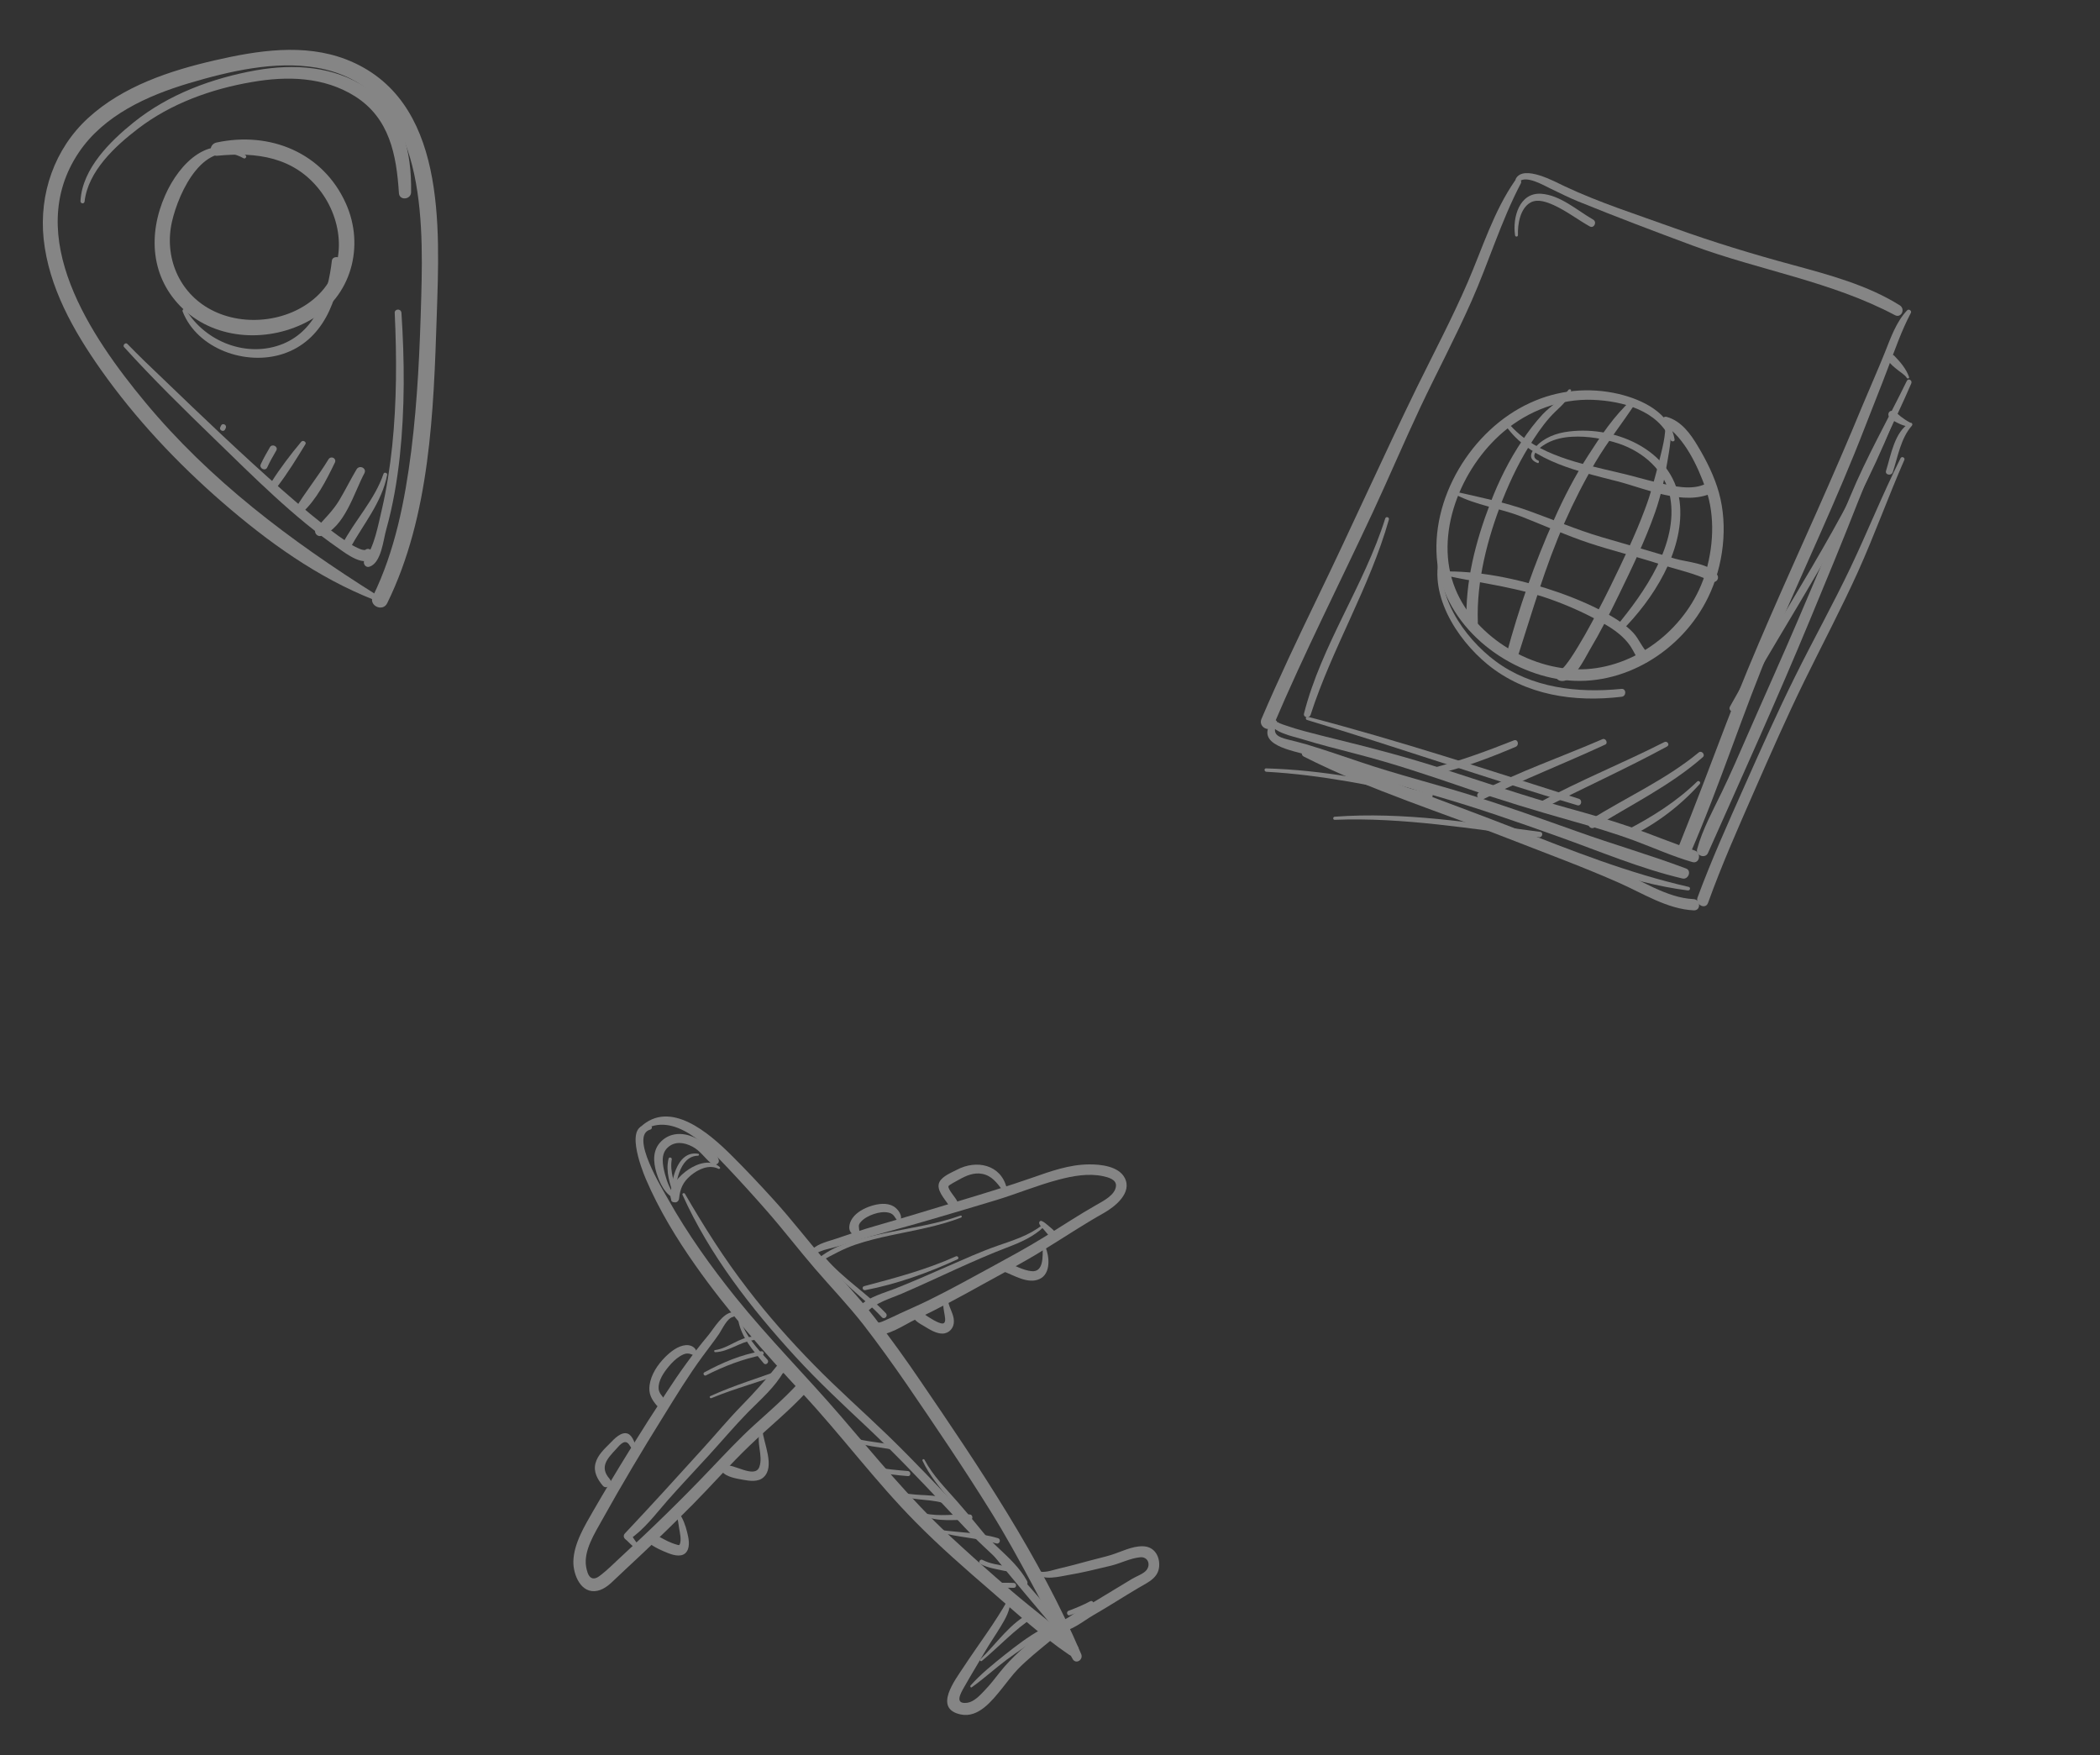 <svg width="420" height="351" viewBox="0 0 420 351" fill="none" xmlns="http://www.w3.org/2000/svg">
<rect x="0" y="0" width="420" height="351" fill="#333333" stroke="none"/>
<g opacity="0.4">
<path d="M36.52 62.281C39.457 69.783 49.172 73.208 56.588 70.771C64.561 68.181 67.759 59.92 68.195 52.232C68.243 51.186 66.476 51.121 66.372 52.141C65.617 58.68 63.336 65.956 56.656 68.736C49.475 71.695 41.066 68.362 37.2 61.943C36.967 61.559 36.371 61.867 36.52 62.281Z" fill="white"/>
<path d="M24.806 69.399C30.591 75.782 36.775 81.834 42.93 87.803C50.745 95.373 58.682 103.414 67.715 109.656C69.038 110.583 73.228 113.845 74.488 111.193C74.89 110.347 73.802 109.289 73.019 109.992C73.087 109.92 73.076 110.018 72.78 109.984C72.345 109.954 71.949 109.769 71.553 109.584C70.152 108.966 68.912 108.009 67.66 107.15C63.831 104.366 60.219 101.27 56.648 98.159C48.449 90.961 40.536 83.38 32.68 75.825C30.248 73.52 27.801 71.174 25.479 68.782C25.148 68.387 24.475 69.004 24.806 69.399Z" fill="white"/>
<path d="M78.943 62.582C79.359 71.459 79.356 80.347 78.44 89.19C77.985 93.423 77.348 97.675 76.387 101.81C75.616 105.034 74.935 109.162 72.948 111.888C72.444 112.584 73.055 113.627 73.931 113.311C76.282 112.512 76.66 107.932 77.246 105.897C78.586 101.111 79.419 96.228 79.957 91.31C80.983 81.726 80.915 72.115 80.287 62.519C80.156 61.63 78.883 61.761 78.943 62.582Z" fill="white"/>
<path d="M76.71 94.724C74.932 99.995 70.929 104.056 68.4 108.942C67.876 109.973 69.446 110.67 69.985 109.681C72.627 104.847 76.387 100.5 77.443 94.928C77.506 94.578 76.856 94.344 76.71 94.724Z" fill="white"/>
<path d="M71.311 93.862C70.107 95.885 69.074 97.988 67.87 100.012C66.545 102.22 64.841 103.769 63.214 105.664C62.628 106.39 63.379 107.429 64.27 107.155C68.93 105.571 70.835 98.43 72.896 94.601C73.378 93.585 71.865 92.914 71.311 93.862Z" fill="white"/>
<path d="M65.69 91.863C63.647 95.218 61.163 98.264 59.119 101.619C58.699 102.285 59.727 103.178 60.332 102.632C63.314 99.922 65.235 96.096 66.993 92.47C67.338 91.597 66.164 91.084 65.69 91.863Z" fill="white"/>
<path d="M60.233 88.355C58.062 90.961 56.045 93.605 54.243 96.452C53.796 97.174 55.018 97.951 55.522 97.255C57.565 94.555 59.325 91.722 61.071 88.849C61.384 88.409 60.588 87.9 60.233 88.355Z" fill="white"/>
<path d="M53.979 89.438C53.345 90.555 52.669 91.687 52.147 92.857C51.787 93.688 53.089 94.295 53.45 93.464C53.971 92.294 54.647 91.162 55.282 90.045C55.657 89.255 54.411 88.674 53.979 89.438Z" fill="white"/>
<path d="M44.217 85.095C44.163 85.208 44.109 85.321 44.056 85.434C43.746 86.013 44.723 86.503 45.018 85.882C45.072 85.769 45.125 85.656 45.179 85.544C45.376 84.912 44.484 84.531 44.217 85.095Z" fill="white"/>
<path d="M16.917 40.293C17.613 34.242 22.984 29.268 27.602 25.735C34.177 20.701 42.269 17.787 50.395 16.405C57.444 15.176 64.763 15.348 70.971 19.24C77.917 23.614 79.296 30.976 79.783 38.611C79.873 40.169 82.194 39.942 82.218 38.437C82.35 30.297 80.524 22.348 73.345 17.59C66.777 13.219 58.821 12.716 51.199 14.057C42.433 15.624 33.745 18.845 26.761 24.447C22.01 28.263 16.48 33.715 16.101 40.119C15.988 40.721 16.846 40.88 16.917 40.293Z" fill="white"/>
<path d="M75.244 118.919C58.069 108.125 41.987 96.048 28.995 80.379C18.247 67.411 4.443 47.264 15.779 30.459C20.79 23.042 29.463 19.124 37.802 16.636C45.85 14.253 54.926 12.107 63.308 13.533C84.716 17.237 84.728 42.397 84.252 59.267C83.972 69.611 83.536 79.918 82.245 90.205C80.975 100.158 78.993 110.226 74.564 119.258C73.68 121.12 76.568 122.465 77.452 120.603C86.041 103.104 86.725 82.231 87.349 63.157C87.92 45.504 89.421 19.706 69.214 11.874C60.792 8.639 51.561 10.091 42.986 12.057C33.979 14.13 24.629 17.216 17.676 23.555C10.901 29.736 7.79 38.762 8.728 47.779C9.749 57.421 14.674 66.125 20.167 73.922C27.091 83.731 35.41 92.569 44.465 100.441C53.575 108.339 63.512 115.52 74.818 119.962C75.486 120.376 75.911 119.334 75.244 118.919Z" fill="white"/>
<path d="M49.129 31.08C42.102 26.22 35.878 32.624 33.046 39.023C29.559 46.873 30.112 55.608 36.621 61.777C43.402 68.176 54.031 68.511 61.95 64.07C70.298 59.38 72.992 49.195 69.179 40.699C64.615 30.509 53.97 26.203 43.3 28.502C41.682 28.85 41.721 31.315 43.497 31.143C51.37 30.367 58.763 31.4 63.907 37.967C68.62 43.988 69.531 53.061 63.826 58.81C58.368 64.33 48.95 65.523 42.188 61.924C35.724 58.498 32.808 51.316 34.394 44.337C35.764 38.325 40.892 27.31 48.721 31.648C49.075 31.848 49.442 31.295 49.129 31.08Z" fill="white"/>
</g>
<g opacity="0.4">
<path d="M143.042 270.398C145.744 270.314 147.945 268.366 150.632 268C151.044 267.96 150.953 267.288 150.549 267.3C147.767 267.454 145.726 269.6 143.002 269.986C142.75 270.009 142.797 270.392 143.042 270.398Z" fill="white"/>
<path d="M141.204 275.035C144.792 273.194 148.506 271.788 152.457 270.971C152.95 270.861 152.752 270.128 152.268 270.21C148.206 270.872 144.465 272.487 140.881 274.422C140.48 274.65 140.839 275.242 141.204 275.035Z" fill="white"/>
<path d="M142.284 279.586C147.122 277.567 152.215 276.296 157.078 274.407C157.529 274.224 157.34 273.463 156.889 273.646C151.939 275.511 146.885 276.978 142.056 279.185C141.801 279.329 142.036 279.703 142.284 279.586Z" fill="white"/>
<path d="M147.658 264.065C148.272 267.409 150.608 270.089 152.74 272.62C153.18 273.143 153.94 272.398 153.492 271.904C151.342 269.553 149.08 267.047 148.114 263.975C148.014 263.67 147.615 263.776 147.658 264.065Z" fill="white"/>
<path d="M136.511 238.947C141.901 250.946 150.26 261.673 159.079 271.294C163.667 276.293 168.611 280.897 173.547 285.53C178.919 290.591 183.995 295.941 189.063 301.319C191.587 303.99 194.029 306.73 196.723 309.232C199.29 311.638 201.901 313.994 203.848 316.967C204.45 317.904 205.94 317.084 205.382 316.098C204.005 313.621 201.882 311.616 199.828 309.692C197.508 307.509 195.282 305.321 193.087 303.018C188.011 297.669 182.95 292.262 177.66 287.131C172.707 282.339 167.531 277.794 162.711 272.854C158.03 268.076 153.572 263.052 149.503 257.735C144.833 251.697 140.792 245.278 136.957 238.67C136.731 238.484 136.366 238.691 136.511 238.947Z" fill="white"/>
<path d="M196.388 332.127C199.91 329.189 202.888 325.884 206.752 323.379C207.316 323.012 206.848 322.143 206.235 322.466C202.09 324.43 199.303 328.713 196.08 331.795C195.808 331.997 196.145 332.337 196.388 332.127Z" fill="white"/>
<path d="M194.339 337.415C196.751 335.71 198.94 333.696 201.31 331.918C203.708 330.148 206.19 328.524 208.666 326.806C209.201 326.43 208.763 325.569 208.15 325.892C205.573 327.305 203.26 329.099 200.976 330.901C198.602 332.802 196.112 334.793 194.096 337.07C193.983 337.254 194.149 337.547 194.339 337.415Z" fill="white"/>
<path d="M218.033 320.216C216.661 320.946 215.199 321.558 213.724 322.105C213.179 322.293 213.394 323.184 213.967 323.004C215.557 322.489 217.048 321.885 218.488 321.02C218.978 320.694 218.544 319.926 218.033 320.216Z" fill="white"/>
<path d="M170.305 287.899C172.832 289.337 175.77 289.288 178.526 289.897C179.048 290.011 179.299 289.217 178.756 289.067C176.031 288.344 173.166 288.352 170.489 287.456C170.224 287.414 170.064 287.77 170.305 287.899Z" fill="white"/>
<path d="M174.688 294.196C176.971 294.736 179.239 294.994 181.588 295.182C182.22 295.234 182.224 294.218 181.592 294.166C179.365 293.981 177.11 293.788 174.926 293.338C174.367 293.244 174.145 294.046 174.688 294.196Z" fill="white"/>
<path d="M179.419 298.68C182.239 300.169 185.426 299.665 188.429 300.496C189.086 300.678 189.372 299.648 188.714 299.466C185.724 298.7 182.55 299.269 179.611 298.209C179.346 298.166 179.178 298.551 179.419 298.68Z" fill="white"/>
<path d="M184.765 303.056C187.515 304.465 190.966 303.787 193.926 303.99C194.652 304.037 194.667 302.87 193.933 302.852C190.912 302.755 187.925 303.315 184.941 302.643C184.704 302.608 184.523 302.928 184.765 303.056Z" fill="white"/>
<path d="M188.019 306.422C191.708 307.444 195.585 307.562 199.286 308.648C199.972 308.838 200.266 307.779 199.579 307.589C195.829 306.458 191.941 306.491 188.089 305.949C187.795 305.898 187.733 306.343 188.019 306.422Z" fill="white"/>
<path d="M196.058 312.746C197.642 313.585 199.401 313.795 201.111 314.176C201.691 314.306 201.973 313.398 201.365 313.26C199.711 312.895 198.031 312.738 196.525 311.951C196.021 311.657 195.555 312.453 196.058 312.746Z" fill="white"/>
<path d="M200.091 317.529C200.991 317.501 201.855 317.494 202.74 317.523C203.38 317.546 203.376 316.559 202.736 316.536C201.851 316.507 200.959 316.506 200.066 316.506C199.447 316.519 199.435 317.563 200.091 317.529Z" fill="white"/>
<path d="M191.166 251.243C185.225 253.912 179.079 255.538 172.832 257.198C172.303 257.329 172.521 258.098 173.042 257.996C179.35 256.784 185.67 254.528 191.497 251.827C191.911 251.665 191.56 251.043 191.166 251.243Z" fill="white"/>
<path d="M192.1 243.089C187.284 244.806 182.199 245.494 177.227 246.552C172.783 247.478 167.494 248.572 163.849 251.507C163.496 251.779 163.937 252.301 164.294 252.123C166.534 250.925 168.652 249.724 171.099 248.892C173.408 248.114 175.784 247.539 178.172 247.029C182.884 246.022 187.691 245.227 192.205 243.488C192.453 243.371 192.368 243.009 192.1 243.089Z" fill="white"/>
<path d="M164.646 251.851C167.946 256.277 172.626 259.391 176.375 263.418C176.872 263.956 177.677 263.162 177.179 262.623C173.422 258.625 168.651 255.733 165.072 251.537C164.854 251.323 164.465 251.616 164.646 251.851Z" fill="white"/>
<path d="M139.649 230.725C135.212 229.959 133.959 236.823 134.253 239.986C134.298 240.491 135.089 240.525 135.08 239.999C134.931 237.092 135.772 231.162 139.603 231.113C139.819 231.111 139.885 230.76 139.649 230.725Z" fill="white"/>
<path d="M133.714 231.701C133.079 234.33 134.011 236.745 134.769 239.235C134.907 239.735 135.668 239.545 135.537 239.016C134.948 236.696 133.922 234.286 134.351 231.847C134.425 231.467 133.825 231.301 133.714 231.701Z" fill="white"/>
<path d="M128.522 226.104C134.729 222.03 141.619 229.391 145.524 233.523C148.216 236.363 150.856 239.282 153.451 242.25C156.725 245.991 159.757 249.943 162.994 253.705C166.211 257.43 169.626 260.995 172.673 264.889C175.713 268.812 178.598 272.846 181.41 276.921C187.13 285.284 192.833 293.704 198.18 302.302C204.121 311.866 208.983 321.994 214.53 331.757C215.171 332.89 216.7 331.926 216.246 330.784C207.985 311.364 195.933 293.514 184.086 276.152C181.178 271.865 178.153 267.669 174.982 263.556C171.831 259.479 168.276 255.752 164.854 251.878C161.44 247.974 158.306 243.84 154.811 240.007C152.052 236.963 149.199 233.924 146.278 231.02C141.882 226.66 134.039 219.743 128.072 225.394C127.696 225.752 128.112 226.36 128.522 226.104Z" fill="white"/>
<path d="M130.095 225.091C124.548 224.111 128.293 233.714 129.169 235.774C131.765 241.854 135.276 247.633 139.076 253.03C145.483 262.138 152.873 270.47 160.441 278.604C168.248 286.99 175.075 296.245 183.133 304.392C187.891 309.222 193.025 313.694 198.168 318.137C203.211 322.492 208.29 327.164 213.839 330.919C214.978 331.696 216.382 329.959 215.356 328.997C211.226 325.234 206.675 321.879 202.419 318.236C198.135 314.585 193.969 310.843 189.826 307.015C181.921 299.65 175.171 291.341 168.136 283.169C161.241 275.159 153.793 267.704 147.149 259.456C142.18 253.273 137.543 246.782 133.644 239.848C132.516 237.81 125.827 227.053 130.061 225.883C130.459 225.778 130.503 225.174 130.095 225.091Z" fill="white"/>
<path d="M165.349 252.538C165.299 252.494 165.258 252.421 165.209 252.376C165.048 252.178 164.79 252.445 164.95 252.644C164.999 252.688 165.041 252.761 165.09 252.806C165.222 252.996 165.509 252.737 165.349 252.538Z" fill="white"/>
<path d="M163.076 250.738C164.524 249.845 166.235 249.671 167.853 249.164C169.833 248.572 171.808 247.886 173.809 247.331C178.014 246.153 182.232 245.041 186.424 243.798C190.718 242.521 195.032 241.281 199.305 239.968C203.44 238.71 207.515 237.003 211.696 235.911C214.522 235.152 217.697 234.583 220.604 235.203C221.649 235.431 223.315 235.861 223.195 237.184C223.042 238.959 220.68 240.154 219.329 240.92C215.787 242.929 212.361 245.185 208.901 247.339C205.405 249.515 201.793 251.442 198.165 253.427C193.961 255.714 189.814 258.017 185.507 260.122C183.655 261.027 181.771 261.83 179.899 262.698C179.119 263.068 178.331 263.466 177.531 263.799C177.044 264.003 176.058 264.562 175.527 264.477C173.944 264.193 173.27 266.626 174.862 266.881C177.543 267.315 180.785 264.947 183.123 263.838C187.647 261.731 192.034 259.34 196.363 256.934C200.547 254.61 204.792 252.396 208.844 249.881C212.851 247.416 216.739 244.826 220.821 242.535C223.049 241.272 226.495 238.498 224.943 235.541C223.714 233.198 220.124 232.821 217.777 232.849C213.86 232.874 210.133 234.215 206.451 235.506C201.578 237.208 196.601 238.727 191.633 240.217C186.127 241.867 180.671 243.561 175.124 245.138C172.485 245.886 169.929 246.781 167.344 247.667C165.608 248.265 163.764 248.587 162.356 249.892C162.05 250.331 162.557 251.057 163.076 250.738Z" fill="white"/>
<path d="M146.577 262.41C144.589 262.476 142.788 265.644 141.674 267C138.638 270.627 135.885 274.456 133.308 278.427C128.194 286.224 123.317 294.057 118.649 302.132C116.925 305.137 114.74 308.692 114.671 312.278C114.639 314.95 116.218 318.807 119.49 318.111C120.93 317.801 122.059 316.727 123.07 315.743C124.708 314.163 126.387 312.656 128.017 311.104C131.593 307.749 135.1 304.314 138.549 300.862C142.398 296.966 146.001 292.849 149.94 289.071C153.674 285.482 157.744 282.233 161.267 278.402C162.326 277.246 160.649 275.519 159.591 276.674C156.859 279.646 153.783 282.308 150.784 285.021C147.778 287.763 145.018 290.728 142.2 293.676C136.291 299.898 130.144 305.869 123.828 311.67C122.671 312.736 121.555 313.875 120.299 314.853C119.748 315.286 118.991 315.908 118.267 315.523C117.591 315.182 117.341 313.972 117.222 313.292C116.691 310.095 118.946 306.621 120.424 303.948C124.346 296.899 128.428 290.048 132.69 283.217C135.197 279.165 137.675 275.106 140.493 271.264C141.59 269.75 142.764 268.287 143.804 266.757C144.424 265.85 145.433 263.541 146.625 263.348C147.17 263.159 147.046 262.385 146.577 262.41Z" fill="white"/>
<path d="M201.332 237.54C200.17 232.843 195.271 231.857 191.375 233.921C190.295 234.485 188.463 235.21 187.901 236.349C187.106 237.885 188.98 239.791 189.707 240.947C190.239 241.803 191.857 241.296 191.445 240.227C191.175 239.536 189.547 237.852 189.693 237.215C189.764 236.957 191.339 236.161 191.814 235.892C193.238 235.084 194.81 234.41 196.472 234.747C198.37 235.118 199.413 236.578 200.521 238.025C200.821 238.385 201.437 237.939 201.332 237.54Z" fill="white"/>
<path d="M180 244.207C180.66 243.157 179.601 241.755 178.7 241.228C177.374 240.46 175.611 240.712 174.225 241.16C172.838 241.608 171.365 242.371 170.507 243.582C169.813 244.53 169.411 246.206 170.675 246.864C171.158 247.121 171.914 246.837 171.88 246.181C171.808 245.329 171.549 245.041 172.179 244.322C172.846 243.582 173.881 243.068 174.796 242.766C175.71 242.465 176.716 242.281 177.675 242.485C178.871 242.724 178.894 243.531 179.646 244.263C179.773 244.36 179.932 244.342 180 244.207Z" fill="white"/>
<path d="M139.285 270.96C139.547 269.677 138.38 268.892 137.182 268.991C135.61 269.111 134.111 270.298 133.048 271.36C131.511 272.907 130.202 274.855 129.91 277.024C129.695 278.69 130.278 279.807 131.348 281.058C132.097 281.912 133.608 280.79 132.94 279.866C132.433 279.14 131.785 278.59 131.729 277.681C131.618 276.079 132.791 274.401 133.756 273.251C134.402 272.474 135.126 271.75 135.981 271.217C137.129 270.517 137.72 270.496 138.85 271.086C139.062 271.207 139.266 271.14 139.285 270.96Z" fill="white"/>
<path d="M127.235 289.687C127.065 288.747 126.538 287.091 125.569 286.699C124.265 286.184 122.806 287.783 122.03 288.585C120.878 289.745 119.522 290.972 119.099 292.612C118.652 294.337 119.479 295.798 120.541 297.078C121.323 298.034 122.746 296.672 121.928 295.737C119.843 293.372 121.447 291.69 123.201 289.803C123.771 289.191 124.606 288.066 125.387 288.467C125.977 288.784 126.127 289.689 126.802 290.03C127.051 290.129 127.286 289.948 127.235 289.687Z" fill="white"/>
<path d="M152.128 285.948C151.034 288.233 152.719 291.042 151.861 293.362C150.943 295.789 146.577 292.546 144.894 293.066C144.451 293.221 144.076 293.795 144.41 294.257C145.21 295.372 147.368 295.692 148.629 295.918C149.919 296.152 151.633 296.411 152.709 295.415C155.052 293.29 152.716 288.607 152.5 286.051C152.483 285.892 152.241 285.763 152.128 285.948Z" fill="white"/>
<path d="M135.239 302.811C135.555 303.669 135.689 304.631 135.81 305.527C135.948 306.366 136.385 308.121 135.89 308.908C135.741 309.113 136.078 308.898 135.875 308.965C135.708 309.012 135.401 308.896 135.23 308.848C134.658 308.69 134.081 308.438 133.533 308.194C132.608 307.753 131.723 307.169 130.731 306.863C129.852 306.589 128.97 307.886 129.745 308.532C130.881 309.432 132.333 310.08 133.695 310.611C134.836 311.05 136.559 311.497 137.368 310.242C138.065 309.171 137.718 307.534 137.423 306.374C137.103 305.084 136.627 303.689 135.82 302.602C135.634 302.274 135.097 302.433 135.239 302.811Z" fill="white"/>
<path d="M188.748 260.31C188.531 261.206 188.803 262.113 188.933 262.981C189.057 263.755 189.258 264.92 188.143 264.611C187.17 264.342 186.187 263.669 185.323 263.121C184.643 262.687 184.042 261.966 183.175 262.095C182.886 262.139 182.713 262.43 182.621 262.651C182.174 263.821 184.101 264.755 184.838 265.206C185.866 265.829 187.226 266.699 188.493 266.68C189.854 266.656 190.811 265.535 190.78 264.201C190.773 262.782 189.859 261.635 189.649 260.282C189.58 259.863 188.839 259.873 188.748 260.31Z" fill="white"/>
<path d="M208.552 249.492C208.516 251.177 208.779 254.454 206.294 254.198C204.5 254.009 202.877 252.975 201.186 252.414C200.029 252.032 199.53 253.835 200.678 254.246C202.804 255.019 205.565 256.831 207.888 255.779C210.211 254.728 209.903 251.284 209.088 249.333C208.98 249.056 208.566 249.219 208.552 249.492Z" fill="white"/>
<path d="M201.533 319.993C198.924 324.633 195.649 328.903 192.721 333.361C191.067 335.892 186.572 341.674 192.129 342.842C195.672 343.608 198.396 340.109 200.357 337.694C201.427 336.388 202.39 335.021 203.558 333.804C205.576 331.743 207.823 329.962 210.059 328.116C211.213 327.172 209.619 325.59 208.452 326.469C205.369 328.82 202.389 331.354 199.98 334.385C198.984 335.65 198.016 336.922 196.9 338.062C196.027 338.991 194.835 340.294 193.484 340.506C190.796 340.871 192.136 338.592 192.851 337.342C194.177 334.997 195.581 332.705 196.928 330.397C197.937 328.643 199.102 326.993 200.132 325.275C201.041 323.77 202.131 321.946 202.019 320.128C202.025 319.883 201.69 319.759 201.533 319.993Z" fill="white"/>
<path d="M207.725 314.528C208.106 316.266 212.446 315.157 213.508 314.989C216.443 314.507 219.355 313.772 222.223 313.087C224.171 312.61 226.054 311.59 228.075 311.41C229.496 311.28 230.221 312.775 229.305 313.969C228.688 314.754 227.2 315.235 226.345 315.769C223.801 317.283 221.307 318.842 218.764 320.357C217.579 321.077 216.325 321.715 215.169 322.443C214.159 323.088 213.099 324.027 211.873 324.119C210.452 324.249 210.424 326.461 211.866 326.367C214.355 326.162 216.63 324.173 218.719 322.964C221.758 321.217 224.685 319.315 227.704 317.532C229.691 316.356 231.902 315.489 231.848 312.793C231.803 310.84 230.641 309.255 228.591 309.211C226.39 309.156 224.251 310.321 222.198 310.954C220.783 311.394 219.314 311.696 217.879 312.1C215.914 312.635 213.95 313.17 211.944 313.631C210.895 313.864 209.07 314.561 207.984 314.26C207.849 314.192 207.687 314.332 207.725 314.528Z" fill="white"/>
<path d="M143.958 233.397C142.2 231.74 139.513 232.66 137.742 233.833C136.051 234.937 133.349 237.578 134.248 239.892C134.573 240.721 135.713 240.605 135.815 239.679C136.024 237.703 136.576 236.376 138.179 235.033C139.657 233.809 141.813 232.803 143.683 233.722C143.896 233.842 144.155 233.575 143.958 233.397Z" fill="white"/>
<path d="M135.34 239.393C134.088 238.245 133.409 236.362 132.989 234.767C132.543 233.041 132.073 230.847 133.525 229.492C134.978 228.138 136.863 228.444 138.476 229.291C140.117 230.146 140.915 231.6 142.305 232.693C142.912 233.169 144.002 232.793 143.73 231.886C143.082 229.888 140.505 228.189 138.668 227.372C136.497 226.432 134.047 226.494 132.284 228.193C130.484 229.914 130.625 232.295 131.295 234.545C131.894 236.498 133.039 239.033 135.123 239.733C135.315 239.817 135.488 239.526 135.34 239.393Z" fill="white"/>
<path d="M208.25 244.355C208.229 244.318 208.229 244.318 208.25 244.355C208.127 244.352 208.013 244.32 207.891 244.317C207.605 244.793 208.451 245.52 208.73 245.844C209.142 246.358 209.59 246.852 210.01 247.338C210.59 248.023 211.601 247.039 211.021 246.355C210.651 245.913 210.199 245.542 209.748 245.17C209.297 244.799 208.861 244.37 208.305 244.155C208.199 244.094 208.024 244.169 207.943 244.239C207.943 244.239 207.943 244.239 207.935 244.268C207.891 244.317 207.867 244.403 207.88 244.468C207.893 244.533 207.942 244.578 207.991 244.622C208.131 244.784 208.382 244.546 208.25 244.355Z" fill="white"/>
<path d="M208.45 244.965C205.834 247.076 202.512 248.067 199.411 249.149C196.07 250.32 192.829 251.795 189.576 253.206C186.038 254.753 182.493 256.329 178.901 257.738C176.662 258.598 174.002 259.31 172.169 260.928C171.242 261.719 172.652 263.188 173.488 262.279C175.226 260.45 178.089 259.671 180.36 258.697C184.064 257.103 187.743 255.379 191.406 253.712C194.712 252.224 198.01 250.764 201.382 249.479C204.064 248.465 206.721 247.321 208.824 245.284C209.03 245.095 208.693 244.755 208.45 244.965Z" fill="white"/>
<path d="M128.165 309.235C127.215 308.663 126.733 307.513 126.042 306.675C125.996 307.062 125.922 307.442 125.868 307.859C128.892 305.831 131.174 302.703 133.553 300.003C136.243 296.957 139.069 293.98 141.808 290.979C144.414 288.126 146.893 285.176 149.598 282.412C152.08 279.895 155.023 277.382 156.751 274.255C157.233 273.402 156.022 272.327 155.36 273.161C153.137 275.966 150.826 278.531 148.336 281.077C145.631 283.841 143.173 286.827 140.567 289.68C135.42 295.374 130.244 301.059 124.97 306.655C124.614 307.05 124.724 307.542 125.106 307.833C126.016 308.547 126.768 309.834 128.083 309.643C128.299 309.641 128.321 309.339 128.165 309.235Z" fill="white"/>
<path d="M184.502 292.106C185.875 295.044 187.985 297.538 190.067 300.025C192.582 303.063 194.971 306.221 197.397 309.357C202.375 315.727 207.742 321.805 212.874 328.063C213.517 328.857 214.588 327.767 214.003 326.989C209.23 320.768 203.731 315.055 198.751 309.024C196.327 306.103 193.976 303.141 191.472 300.291C189.135 297.61 186.592 295.119 184.917 291.943C184.759 291.623 184.386 291.858 184.502 292.106Z" fill="white"/>
</g>
<g opacity="0.4">
<path d="M339.412 156.306C335.261 160.333 330.393 163.374 325.284 166.029C324.456 166.457 325.238 167.666 326.04 167.268C331.295 164.748 336.054 161.119 339.939 156.792C340.264 156.441 339.736 155.954 339.412 156.306Z" fill="white"/>
<path d="M339.767 150.455C333.137 155.934 325.242 159.433 318.011 163.977C317.076 164.578 317.982 166.064 318.917 165.463C326.232 160.888 334.032 157.139 340.567 151.41C341.112 150.937 340.341 150.009 339.767 150.455Z" fill="white"/>
<path d="M332.887 148.387C324.599 152.606 315.941 156.051 307.747 160.52C306.919 160.948 307.701 162.157 308.502 161.759C316.761 157.513 325.264 153.708 333.431 149.268C334.009 148.934 333.468 148.11 332.887 148.387Z" fill="white"/>
<path d="M320.513 147.805C312.283 151.374 303.8 154.276 295.847 158.425C294.908 158.914 295.781 160.261 296.692 159.802C304.654 155.877 312.955 152.644 321.009 148.913C321.676 148.661 321.179 147.553 320.513 147.805Z" fill="white"/>
<path d="M302.758 148.057C297.457 150.156 292.096 152.145 286.542 153.577C285.678 153.809 286.095 155.061 286.962 154.886C292.549 153.593 297.882 151.577 303.148 149.339C303.923 148.97 303.562 147.715 302.758 148.057Z" fill="white"/>
<path d="M277.046 103.677C272.799 117.155 264.31 128.939 260.806 142.669C260.586 143.495 261.836 143.728 262.115 142.955C266.45 129.559 273.966 117.419 277.787 103.874C277.879 103.363 277.17 103.25 277.046 103.677Z" fill="white"/>
<path d="M261.395 143.971C279.522 149.428 297.37 155.658 315.466 161.032C316.293 161.253 316.551 159.974 315.751 159.724C297.755 154.007 279.778 148.093 261.509 143.318C261.14 143.248 261.023 143.844 261.395 143.971Z" fill="white"/>
<path d="M288.221 110.143C285.345 118.491 291.247 127.731 297.518 132.869C305.1 139.054 314.858 140.472 324.315 139.336C325.326 139.24 325.289 137.634 324.251 137.76C315.517 138.641 306.309 137.568 299.098 132.214C292.731 127.475 286.561 118.584 288.82 110.317C288.942 109.833 288.347 109.772 288.221 110.143Z" fill="white"/>
<path d="M307.68 92.116C305.355 91.109 308.57 89.036 309.482 88.577C310.973 87.784 312.707 87.434 314.367 87.34C317.517 87.159 320.784 87.734 323.784 88.715C328.702 90.382 333.055 94.129 334.031 99.419C335.735 108.741 328.882 118.459 323.291 125.222C322.726 125.893 323.693 126.785 324.316 126.168C330.603 119.885 336.65 110.453 336.021 101.201C335.272 90.375 323.467 85.062 313.76 86.292C311.262 86.589 308.79 87.504 307.091 89.404C305.931 90.719 305.756 91.967 307.559 92.6C307.759 92.677 307.91 92.22 307.68 92.116Z" fill="white"/>
<path d="M337.728 177.351C325.631 174.587 314.282 170.074 302.763 165.567C290.959 160.959 278.974 156.781 267.268 151.831C266.322 151.445 265.616 152.798 266.537 153.27C278.268 158.839 290.694 162.774 302.836 167.369C314.15 171.686 325.428 176.513 337.559 178.063C338.041 178.128 338.183 177.446 337.728 177.351Z" fill="white"/>
<path d="M303.594 46.993C303.507 44.854 304.026 41.647 306.122 40.492C307.556 39.702 309.39 40.419 310.739 41.014C313.296 42.182 315.509 43.899 317.933 45.269C318.772 45.772 319.478 44.419 318.64 43.916C315.407 42.07 312.096 39.015 308.222 38.745C303.869 38.467 302.493 43.484 303.002 46.989C303.02 47.439 303.61 47.387 303.594 46.993Z" fill="white"/>
<path d="M253.243 154.332C264.293 154.937 275.184 157.185 285.969 159.606C286.566 159.723 286.782 158.784 286.185 158.667C275.336 156.079 264.423 153.974 253.215 153.656C252.792 153.645 252.817 154.264 253.243 154.332Z" fill="white"/>
<path d="M266.942 163.94C280.624 163.399 294.227 165.764 307.773 167.427C308.483 167.54 308.748 166.43 308.012 166.346C294.375 164.546 280.72 162.295 266.917 163.321C266.552 163.364 266.548 163.956 266.942 163.94Z" fill="white"/>
<path d="M377.328 84.424C368.92 104.467 356.506 122.384 345.994 141.298C345.548 142.133 346.844 142.787 347.319 141.979C357.946 123.117 370.272 105.118 378.394 84.974C378.618 84.26 377.609 83.708 377.328 84.424Z" fill="white"/>
<path d="M303.011 36.104C298.722 42.28 296.483 49.643 293.518 56.5C290.45 63.586 286.836 70.44 283.423 77.371C276.602 91.345 270.27 105.553 263.478 119.554C259.602 127.574 255.782 135.593 252.28 143.796C251.611 145.401 254.002 146.632 254.699 145.053C260.851 130.57 267.981 116.556 274.622 102.307C277.864 95.327 280.875 88.243 284.146 81.29C287.471 74.278 291.139 67.365 294.29 60.248C297.752 52.441 300.185 44.28 304.163 36.679C304.527 35.931 303.493 35.465 303.011 36.104Z" fill="white"/>
<path d="M381.686 63.245C381.818 63.042 381.953 62.896 382.086 62.693C382.521 62.281 381.818 61.632 381.412 62.071C379.249 64.356 378.138 67.558 376.987 70.452C375.579 73.976 374.027 77.421 372.562 80.947C369.636 88.056 366.566 95.086 363.466 102.089C357.16 116.268 350.684 130.397 345.154 144.912C342.046 153.1 338.964 161.258 335.685 169.396C335.044 170.972 337.38 172.261 338.075 170.626C344.111 156.74 348.627 142.265 354.548 128.327C360.648 113.958 367.408 99.874 373.022 85.328C374.527 81.405 376.144 77.478 377.619 73.528C379.047 69.806 380.282 66.176 382.14 62.635C381.854 62.533 381.568 62.431 381.282 62.33C381.131 62.787 381.156 62.702 381.147 63.181C381.213 63.404 381.584 63.531 381.686 63.245Z" fill="white"/>
<path d="M303.865 36.296C305.279 34.999 308.775 37.088 310.098 37.713C311.939 38.598 313.752 39.514 315.645 40.285C323.214 43.368 330.86 46.252 338.533 49.106C351.959 54.073 366.26 56.27 378.969 63.014C380.238 63.697 381.149 61.828 379.961 61.057C373.538 57.025 365.841 54.962 358.598 52.993C350.473 50.805 342.564 48.383 334.666 45.537C327.426 42.92 319.913 40.538 312.956 37.261C311.059 36.377 304.654 32.796 303.14 35.789C302.962 36.275 303.539 36.591 303.865 36.296Z" fill="white"/>
<path d="M254.251 144.423C253.99 146.35 258.937 147.339 260.108 147.715C263.821 148.865 267.61 149.815 271.372 150.794C278.695 152.675 285.843 155.099 293.02 157.55C300.055 159.979 307.135 162.123 314.324 164.151C318.545 165.337 322.769 166.58 326.891 168.108C330.728 169.536 334.519 171.246 338.457 172.388C339.912 172.809 340.357 170.564 338.956 170.084C334.583 168.65 330.366 166.871 326.018 165.351C321.9 163.935 317.735 162.747 313.543 161.588C305.073 159.244 296.808 156.385 288.437 153.7C281.55 151.463 274.567 149.624 267.532 147.901C265.282 147.341 262.975 146.784 260.722 146.168C259.553 145.848 258.441 145.526 257.296 145.12C256.839 144.969 256.382 144.818 255.951 144.637C255.636 144.509 255.456 144.234 255.469 144.572C255.44 143.84 254.363 143.713 254.251 144.423Z" fill="white"/>
<path d="M254.437 144.161C250.744 149.045 258.596 150.059 261.739 151.063C270.11 153.748 278.321 156.666 286.793 159.066C295.209 161.468 303.447 164.356 311.688 167.3C319.814 170.193 328.077 173.701 336.504 175.679C337.671 175.943 338.386 174.11 337.212 173.678C330.053 170.972 322.664 168.868 315.453 166.277C308.301 163.741 301.175 161.175 293.922 158.924C286.668 156.674 279.347 154.849 272.114 152.4C268.511 151.189 264.936 149.949 261.283 148.853C259.999 148.481 258.717 148.165 257.435 147.849C255.782 147.407 254.322 146.873 255.312 144.86C255.654 144.254 254.811 143.639 254.437 144.161Z" fill="white"/>
<path d="M260.761 151.299C274.063 158.047 288.626 162.546 302.467 168.004C309.602 170.795 316.815 173.442 323.822 176.548C328.53 178.618 333.453 181.806 338.764 182.047C340.233 182.102 340.141 179.85 338.673 179.795C333.305 179.556 328.024 175.874 323.12 173.841C316.064 170.906 308.878 168.23 301.77 165.409C288.359 160.132 274.798 155.311 261.36 150.063C260.555 149.7 259.925 150.853 260.761 151.299Z" fill="white"/>
<path d="M381.364 76.172C377.589 83.906 373.323 91.35 370.01 99.348C366.669 107.376 363.273 115.405 359.847 123.408C356.448 131.381 352.876 139.249 349.418 147.168C347.767 150.956 346.143 154.714 344.348 158.422C342.58 162.102 340.503 165.821 339.424 169.812C339.08 171.066 341.056 171.805 341.598 170.571C348.499 155.1 355.487 139.653 361.985 123.972C365.273 116.059 368.535 108.176 371.652 100.214C374.794 92.166 378.857 84.589 382.258 76.672C382.515 76.041 381.65 75.568 381.364 76.172Z" fill="white"/>
<path d="M380.102 91.645C376.503 98.837 373.534 106.286 370.078 113.557C366.596 120.857 362.654 127.949 359.056 135.198C355.459 142.446 352.177 149.822 348.895 157.199C345.613 164.576 342.301 171.925 339.506 179.48C339 180.91 341.102 181.983 341.608 180.553C344.345 172.944 347.627 165.567 350.853 158.193C354.105 150.789 357.331 143.415 360.899 136.14C364.467 128.865 368.265 121.693 371.603 114.314C374.915 106.965 377.625 99.385 380.85 92.011C381.113 91.549 380.363 91.128 380.102 91.645Z" fill="white"/>
<path d="M381.812 75.393C381.268 73.807 380.053 72.361 378.877 71.166C378.23 70.515 377.307 71.398 377.704 72.143C378.072 72.862 378.826 73.396 379.439 73.907C380.023 74.392 380.976 74.946 381.368 75.579C381.519 75.827 381.906 75.643 381.812 75.393Z" fill="white"/>
<path d="M381.954 84.466C381.321 84.153 380.74 83.725 380.158 83.297C379.633 82.867 379.189 82.348 378.534 82.177C377.878 82.005 377.485 82.726 377.76 83.251C378.125 83.913 378.9 84.249 379.562 84.589C380.225 84.93 380.912 85.184 381.621 85.297C382.162 85.417 382.443 84.701 381.954 84.466Z" fill="white"/>
<path d="M381.959 84.579C378.926 86.278 378.163 91.102 377.214 94.128C376.937 94.957 378.246 95.244 378.552 94.442C379.582 91.328 380.138 87.668 382.376 85.126C382.644 84.778 382.29 84.397 381.959 84.579Z" fill="white"/>
<path d="M334.917 87.88C334.054 82.585 328.532 79.927 323.776 78.79C317.798 77.391 311.618 77.974 306.027 80.564C294.316 85.906 285.855 99.776 287.481 112.767C289.051 125.055 300.766 134.404 312.673 135.963C324.663 137.49 336.434 130.144 341.612 119.477C344.686 113.209 345.659 105.219 343.779 98.498C342.887 95.29 341.291 92.082 339.598 89.273C338.114 86.766 336.291 84.216 333.381 83.373C332.439 83.1 332.07 84.439 332.823 84.917C336.964 87.601 339.562 93.251 341.154 97.755C343.097 103.233 342.684 109.735 340.903 115.191C337.586 125.192 327.926 133.131 317.323 133.805C306.832 134.474 295.078 127.636 291.068 117.757C286.654 106.963 292.174 93.576 300.679 86.359C305.668 82.129 312.027 79.707 318.579 79.955C324.538 80.198 331.607 82.061 334.162 88.05C334.345 88.382 334.991 88.328 334.917 87.88Z" fill="white"/>
<path d="M326.269 81.145C326.462 81.052 326.656 80.96 326.85 80.868C326.669 80.593 326.489 80.318 326.306 79.987C322.851 83.085 320.114 87.225 317.621 91.102C314.995 95.182 312.772 99.472 310.808 103.892C306.93 112.561 303.748 121.71 301.298 130.83C300.934 132.282 303.094 132.704 303.546 131.333C306.478 122.278 309.043 113.21 312.919 104.485C314.752 100.324 316.842 96.237 319.137 92.339C321.565 88.239 324.545 84.54 327.147 80.546C327.518 79.967 326.452 79.417 326.174 80.19C326.097 80.39 326.021 80.591 325.944 80.791C325.897 81.018 326.102 81.208 326.269 81.145Z" fill="white"/>
<path d="M313.677 77.978C312.29 79.95 310.194 81.104 308.544 82.833C307.058 84.443 305.692 86.217 304.47 88.07C301.837 91.981 299.752 96.18 298.07 100.589C295.162 108.149 292.986 116.384 293.317 124.548C293.376 126.012 295.629 125.922 295.569 124.459C295.261 116.153 297.508 107.604 300.524 99.928C302.213 95.688 304.218 91.576 306.743 87.783C308.044 85.786 309.459 83.84 311.197 82.192C312.473 80.986 313.698 79.894 314.193 78.183C314.348 77.838 313.836 77.746 313.677 77.978Z" fill="white"/>
<path d="M333.023 84.289C333.274 87.014 332.377 89.926 331.75 92.545C330.946 95.65 330.168 98.726 329.021 101.732C327.065 107.026 324.565 112.144 322.093 117.233C320.477 120.512 318.803 123.736 317.015 126.909C316.092 128.496 315.17 130.083 314.159 131.59C313.813 132.083 312.588 133.879 312.165 133.868C310.809 133.809 310.803 135.755 311.945 136.104C314.486 136.878 316.954 131.676 317.877 130.089C320.042 126.45 322.001 122.622 323.848 118.799C326.451 113.451 329.052 108.047 331.024 102.443C332.187 99.126 332.921 95.685 333.487 92.251C333.918 89.668 334.533 86.767 333.807 84.145C333.705 83.726 333.005 83.839 333.023 84.289Z" fill="white"/>
<path d="M291.15 98.918C295.212 101.041 300.03 101.64 304.299 103.303C308.827 105.098 313.249 107.066 317.851 108.604C322.424 110.114 327.123 111.254 331.723 112.735C335.267 113.892 338.99 114.619 342.329 116.291C343.106 116.683 343.917 115.805 343.491 115.033C342.124 112.633 337.379 112.427 335.038 111.73C330.127 110.232 325.221 108.848 320.313 107.406C315.318 105.941 310.554 103.873 305.661 102.122C300.968 100.446 296.163 99.481 291.325 98.375C291.041 98.33 290.861 98.76 291.15 98.918Z" fill="white"/>
<path d="M289.354 115.146C296.693 116.716 304.029 117.525 311.103 120.206C314.453 121.455 317.758 122.988 320.847 124.755C322.839 125.888 324.785 127.306 326.075 129.2C326.764 130.216 327.15 131.385 328.061 132.28C329.088 133.282 330.684 131.612 329.6 130.612C328.399 129.503 327.792 127.751 326.643 126.527C325.435 125.25 323.984 124.236 322.511 123.364C319.187 121.38 315.486 119.807 311.852 118.513C304.844 116.055 296.904 114.255 289.46 114.267C288.924 114.261 288.87 115.024 289.354 115.146Z" fill="white"/>
<path d="M301.584 85.731C306.732 92.379 315.776 94.277 323.498 96.255C329.197 97.721 336.699 101.231 342.457 98.578C343.729 97.964 342.55 96.008 341.28 96.679C338.409 98.203 334.476 97.174 331.516 96.502C328.84 95.875 326.213 95.076 323.567 94.476C316.135 92.712 307.639 91.103 302.241 85.254C301.89 84.93 301.316 85.375 301.584 85.731Z" fill="white"/>
</g>
</svg>
